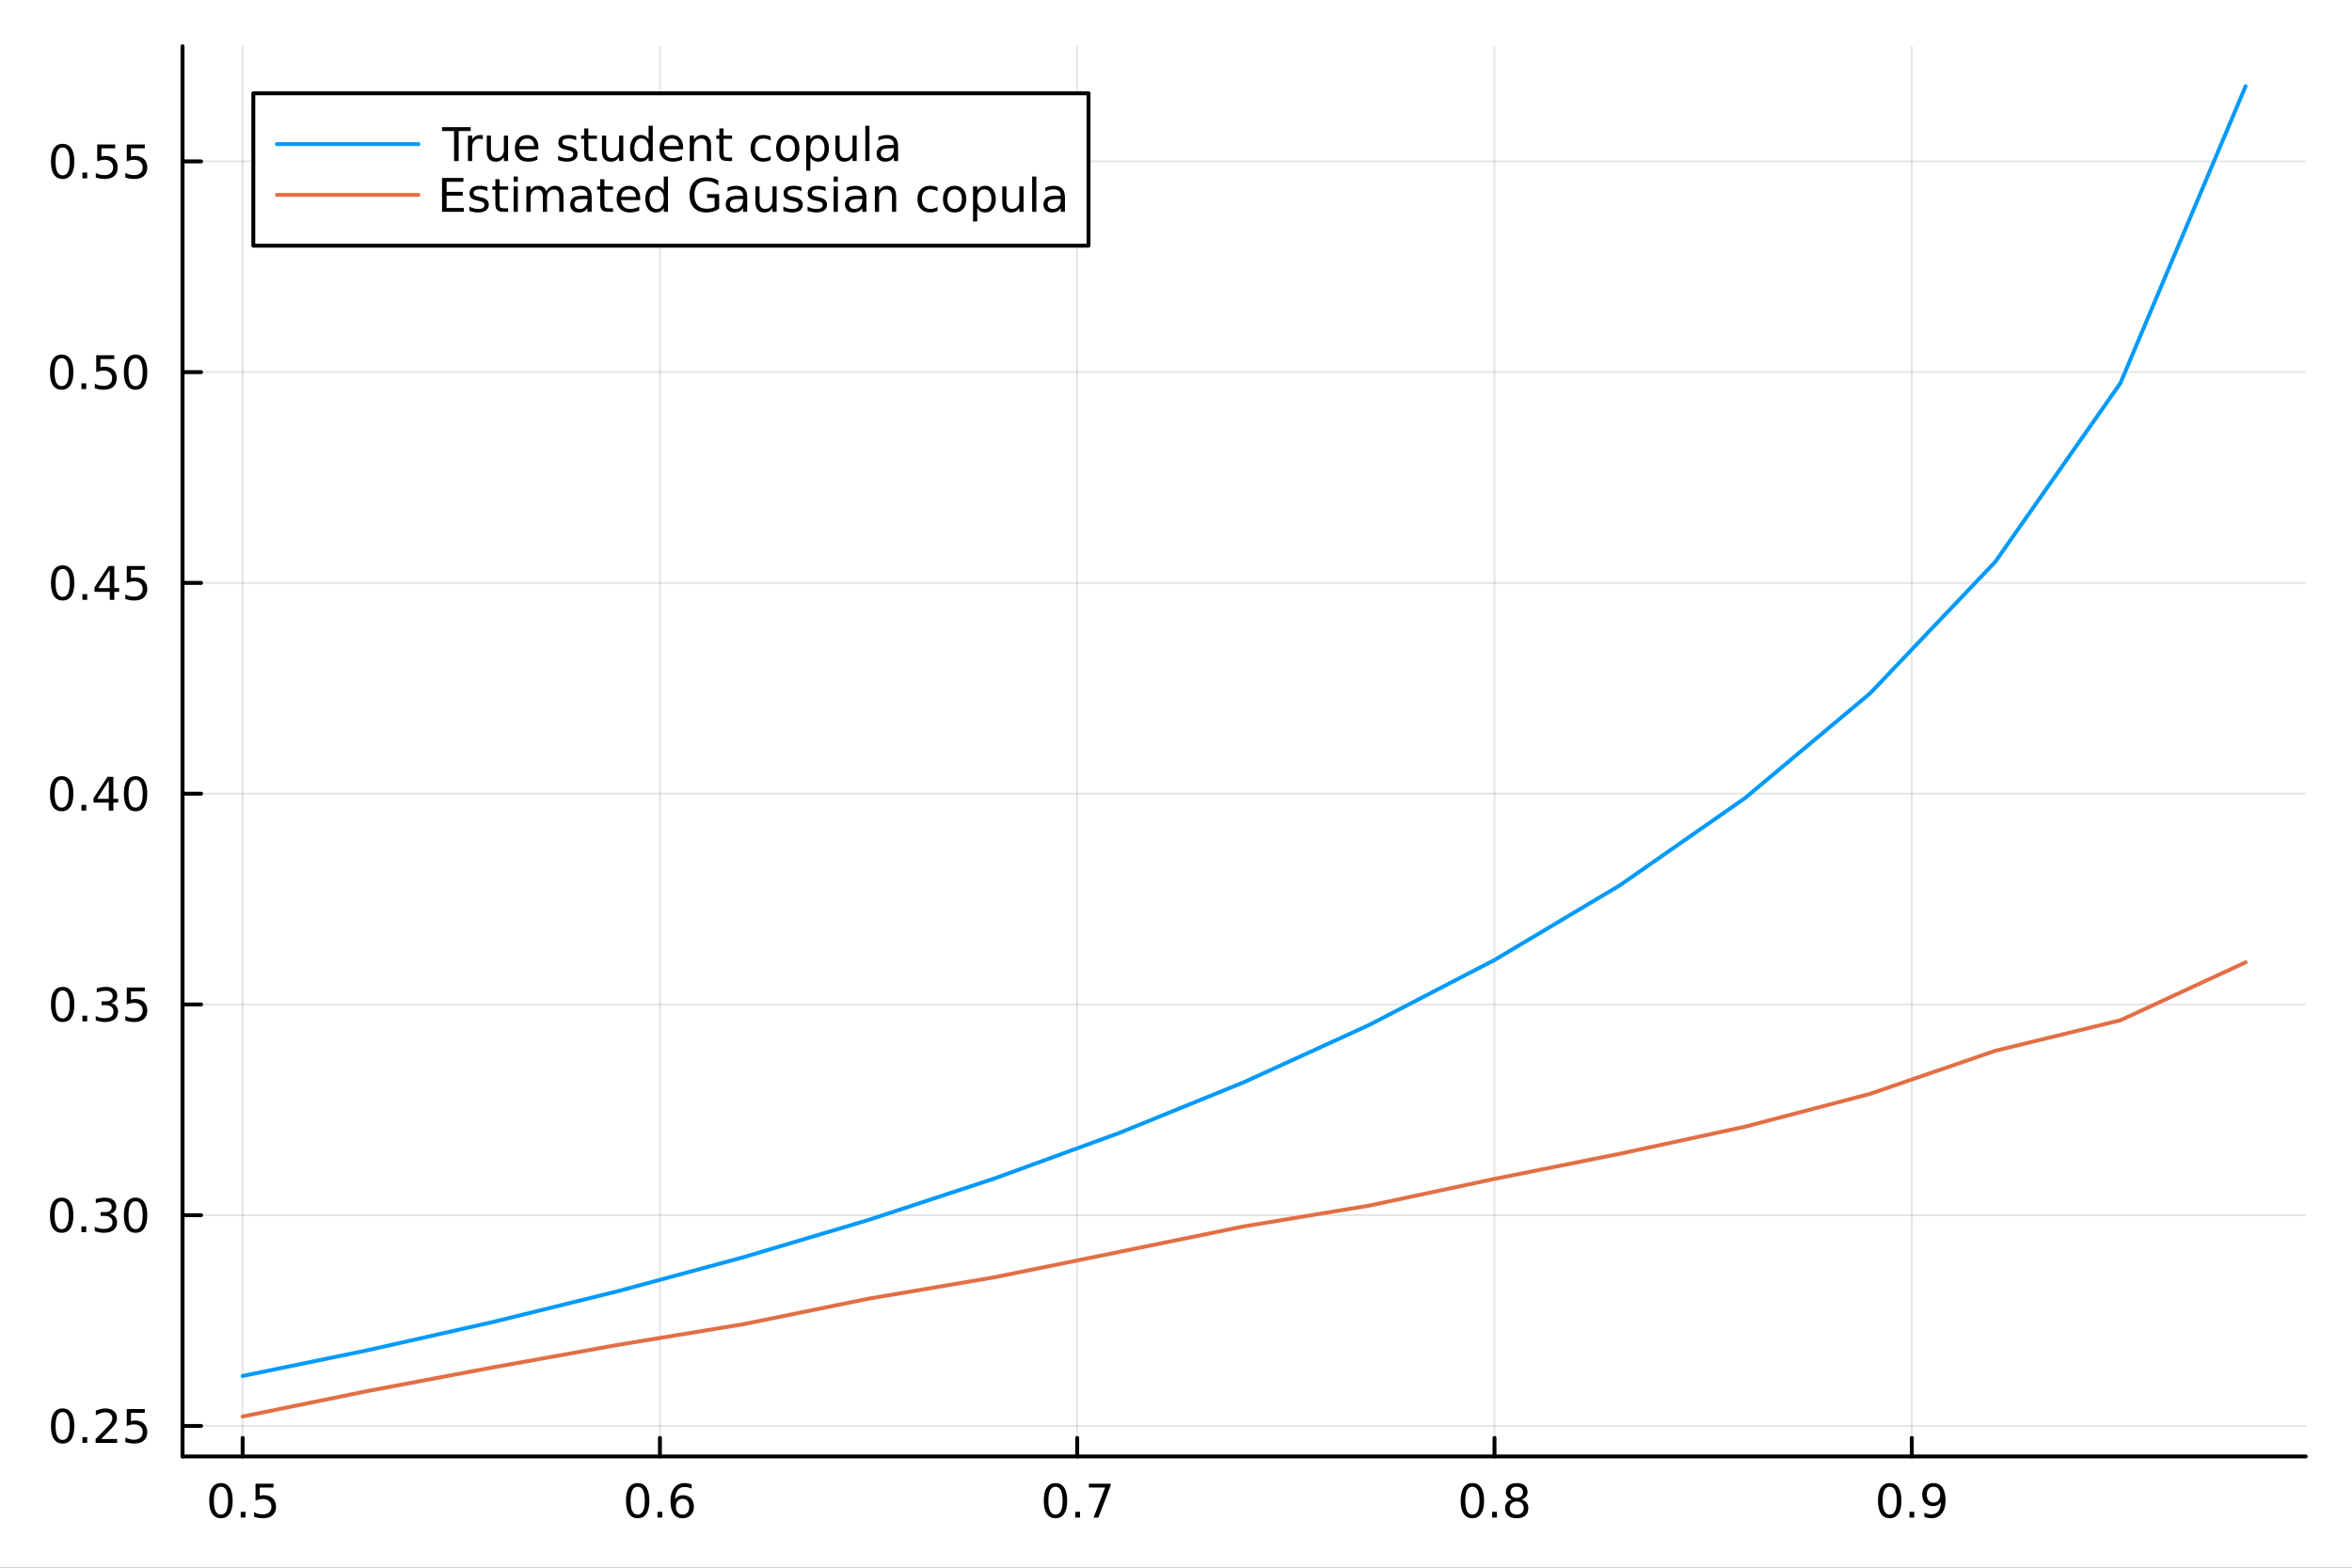<?xml version="1.0" encoding="utf-8"?>
<svg xmlns="http://www.w3.org/2000/svg" xmlns:xlink="http://www.w3.org/1999/xlink" width="600" height="400" viewBox="0 0 2400 1600">
<rect x="0" y="0" width="2400" height="1600" fill="#333333" stroke="none"/>
<defs>
  <clipPath id="clip670">
    <rect x="0" y="0" width="2400" height="1600"/>
  </clipPath>
</defs>
<path clip-path="url(#clip670)" d="M0 1600 L2400 1600 L2400 0 L0 0  Z" fill="#ffffff" fill-rule="evenodd" fill-opacity="1"/>
<defs>
  <clipPath id="clip671">
    <rect x="480" y="0" width="1681" height="1600"/>
  </clipPath>
</defs>
<path clip-path="url(#clip670)" d="M186.274 1486.45 L2352.76 1486.45 L2352.76 47.244 L186.274 47.244  Z" fill="#ffffff" fill-rule="evenodd" fill-opacity="1"/>
<defs>
  <clipPath id="clip672">
    <rect x="186" y="47" width="2167" height="1440"/>
  </clipPath>
</defs>
<polyline clip-path="url(#clip672)" style="stroke:#000000; stroke-linecap:round; stroke-linejoin:round; stroke-width:2; stroke-opacity:0.1; fill:none" points="247.59,1486.45 247.59,47.244 "/>
<polyline clip-path="url(#clip672)" style="stroke:#000000; stroke-linecap:round; stroke-linejoin:round; stroke-width:2; stroke-opacity:0.1; fill:none" points="673.392,1486.45 673.392,47.244 "/>
<polyline clip-path="url(#clip672)" style="stroke:#000000; stroke-linecap:round; stroke-linejoin:round; stroke-width:2; stroke-opacity:0.1; fill:none" points="1099.19,1486.45 1099.19,47.244 "/>
<polyline clip-path="url(#clip672)" style="stroke:#000000; stroke-linecap:round; stroke-linejoin:round; stroke-width:2; stroke-opacity:0.1; fill:none" points="1525,1486.45 1525,47.244 "/>
<polyline clip-path="url(#clip672)" style="stroke:#000000; stroke-linecap:round; stroke-linejoin:round; stroke-width:2; stroke-opacity:0.1; fill:none" points="1950.8,1486.45 1950.8,47.244 "/>
<polyline clip-path="url(#clip670)" style="stroke:#000000; stroke-linecap:round; stroke-linejoin:round; stroke-width:4; stroke-opacity:1; fill:none" points="186.274,1486.45 2352.76,1486.45 "/>
<polyline clip-path="url(#clip670)" style="stroke:#000000; stroke-linecap:round; stroke-linejoin:round; stroke-width:4; stroke-opacity:1; fill:none" points="247.59,1486.45 247.59,1467.55 "/>
<polyline clip-path="url(#clip670)" style="stroke:#000000; stroke-linecap:round; stroke-linejoin:round; stroke-width:4; stroke-opacity:1; fill:none" points="673.392,1486.45 673.392,1467.55 "/>
<polyline clip-path="url(#clip670)" style="stroke:#000000; stroke-linecap:round; stroke-linejoin:round; stroke-width:4; stroke-opacity:1; fill:none" points="1099.19,1486.45 1099.19,1467.55 "/>
<polyline clip-path="url(#clip670)" style="stroke:#000000; stroke-linecap:round; stroke-linejoin:round; stroke-width:4; stroke-opacity:1; fill:none" points="1525,1486.45 1525,1467.55 "/>
<polyline clip-path="url(#clip670)" style="stroke:#000000; stroke-linecap:round; stroke-linejoin:round; stroke-width:4; stroke-opacity:1; fill:none" points="1950.8,1486.45 1950.8,1467.55 "/>
<path clip-path="url(#clip670)" d="M225.472 1517.37 Q221.86 1517.37 220.032 1520.93 Q218.226 1524.47 218.226 1531.6 Q218.226 1538.71 220.032 1542.27 Q221.86 1545.82 225.472 1545.82 Q229.106 1545.82 230.911 1542.27 Q232.74 1538.71 232.74 1531.6 Q232.74 1524.47 230.911 1520.93 Q229.106 1517.37 225.472 1517.37 M225.472 1513.66 Q231.282 1513.66 234.337 1518.27 Q237.416 1522.85 237.416 1531.6 Q237.416 1540.33 234.337 1544.94 Q231.282 1549.52 225.472 1549.52 Q219.661 1549.52 216.583 1544.94 Q213.527 1540.33 213.527 1531.6 Q213.527 1522.85 216.583 1518.27 Q219.661 1513.66 225.472 1513.66 Z" fill="#000000" fill-rule="nonzero" fill-opacity="1" /><path clip-path="url(#clip670)" d="M245.634 1542.97 L250.518 1542.97 L250.518 1548.85 L245.634 1548.85 L245.634 1542.97 Z" fill="#000000" fill-rule="nonzero" fill-opacity="1" /><path clip-path="url(#clip670)" d="M260.749 1514.29 L279.106 1514.29 L279.106 1518.22 L265.032 1518.22 L265.032 1526.7 Q266.05 1526.35 267.069 1526.19 Q268.087 1526 269.106 1526 Q274.893 1526 278.272 1529.17 Q281.652 1532.34 281.652 1537.76 Q281.652 1543.34 278.18 1546.44 Q274.707 1549.52 268.388 1549.52 Q266.212 1549.52 263.944 1549.15 Q261.698 1548.78 259.291 1548.04 L259.291 1543.34 Q261.374 1544.47 263.596 1545.03 Q265.819 1545.58 268.295 1545.58 Q272.3 1545.58 274.638 1543.48 Q276.976 1541.37 276.976 1537.76 Q276.976 1534.15 274.638 1532.04 Q272.3 1529.94 268.295 1529.94 Q266.42 1529.94 264.545 1530.35 Q262.694 1530.77 260.749 1531.65 L260.749 1514.29 Z" fill="#000000" fill-rule="nonzero" fill-opacity="1" /><path clip-path="url(#clip670)" d="M650.695 1517.37 Q647.084 1517.37 645.255 1520.93 Q643.45 1524.47 643.45 1531.6 Q643.45 1538.71 645.255 1542.27 Q647.084 1545.82 650.695 1545.82 Q654.329 1545.82 656.135 1542.27 Q657.964 1538.71 657.964 1531.6 Q657.964 1524.47 656.135 1520.93 Q654.329 1517.37 650.695 1517.37 M650.695 1513.66 Q656.505 1513.66 659.561 1518.27 Q662.64 1522.85 662.64 1531.6 Q662.64 1540.33 659.561 1544.94 Q656.505 1549.52 650.695 1549.52 Q644.885 1549.52 641.806 1544.94 Q638.751 1540.33 638.751 1531.6 Q638.751 1522.85 641.806 1518.27 Q644.885 1513.66 650.695 1513.66 Z" fill="#000000" fill-rule="nonzero" fill-opacity="1" /><path clip-path="url(#clip670)" d="M670.857 1542.97 L675.741 1542.97 L675.741 1548.85 L670.857 1548.85 L670.857 1542.97 Z" fill="#000000" fill-rule="nonzero" fill-opacity="1" /><path clip-path="url(#clip670)" d="M696.505 1529.7 Q693.357 1529.7 691.505 1531.86 Q689.676 1534.01 689.676 1537.76 Q689.676 1541.49 691.505 1543.66 Q693.357 1545.82 696.505 1545.82 Q699.653 1545.82 701.482 1543.66 Q703.334 1541.49 703.334 1537.76 Q703.334 1534.01 701.482 1531.86 Q699.653 1529.7 696.505 1529.7 M705.787 1515.05 L705.787 1519.31 Q704.028 1518.48 702.223 1518.04 Q700.44 1517.6 698.681 1517.6 Q694.051 1517.6 691.598 1520.72 Q689.167 1523.85 688.82 1530.17 Q690.186 1528.15 692.246 1527.09 Q694.306 1526 696.783 1526 Q701.991 1526 705 1529.17 Q708.033 1532.32 708.033 1537.76 Q708.033 1543.08 704.885 1546.3 Q701.737 1549.52 696.505 1549.52 Q690.51 1549.52 687.338 1544.94 Q684.167 1540.33 684.167 1531.6 Q684.167 1523.41 688.056 1518.55 Q691.945 1513.66 698.496 1513.66 Q700.255 1513.66 702.037 1514.01 Q703.843 1514.36 705.787 1515.05 Z" fill="#000000" fill-rule="nonzero" fill-opacity="1" /><path clip-path="url(#clip670)" d="M1077.03 1517.37 Q1073.42 1517.37 1071.59 1520.93 Q1069.78 1524.47 1069.78 1531.6 Q1069.78 1538.71 1071.59 1542.27 Q1073.42 1545.82 1077.03 1545.82 Q1080.66 1545.82 1082.47 1542.27 Q1084.3 1538.71 1084.3 1531.6 Q1084.3 1524.47 1082.47 1520.93 Q1080.66 1517.37 1077.03 1517.37 M1077.03 1513.66 Q1082.84 1513.66 1085.9 1518.27 Q1088.97 1522.85 1088.97 1531.6 Q1088.97 1540.33 1085.9 1544.94 Q1082.84 1549.52 1077.03 1549.52 Q1071.22 1549.52 1068.14 1544.94 Q1065.09 1540.33 1065.09 1531.6 Q1065.09 1522.85 1068.14 1518.27 Q1071.22 1513.66 1077.03 1513.66 Z" fill="#000000" fill-rule="nonzero" fill-opacity="1" /><path clip-path="url(#clip670)" d="M1097.19 1542.97 L1102.08 1542.97 L1102.08 1548.85 L1097.19 1548.85 L1097.19 1542.97 Z" fill="#000000" fill-rule="nonzero" fill-opacity="1" /><path clip-path="url(#clip670)" d="M1111.08 1514.29 L1133.3 1514.29 L1133.3 1516.28 L1120.76 1548.85 L1115.87 1548.85 L1127.68 1518.22 L1111.08 1518.22 L1111.08 1514.29 Z" fill="#000000" fill-rule="nonzero" fill-opacity="1" /><path clip-path="url(#clip670)" d="M1502.43 1517.37 Q1498.82 1517.37 1496.99 1520.93 Q1495.18 1524.47 1495.18 1531.6 Q1495.18 1538.71 1496.99 1542.27 Q1498.82 1545.82 1502.43 1545.82 Q1506.06 1545.82 1507.87 1542.27 Q1509.7 1538.71 1509.7 1531.6 Q1509.7 1524.47 1507.87 1520.93 Q1506.06 1517.37 1502.43 1517.37 M1502.43 1513.66 Q1508.24 1513.66 1511.29 1518.27 Q1514.37 1522.85 1514.37 1531.6 Q1514.37 1540.33 1511.29 1544.94 Q1508.24 1549.52 1502.43 1549.52 Q1496.62 1549.52 1493.54 1544.94 Q1490.48 1540.33 1490.48 1531.6 Q1490.48 1522.85 1493.54 1518.27 Q1496.62 1513.66 1502.43 1513.66 Z" fill="#000000" fill-rule="nonzero" fill-opacity="1" /><path clip-path="url(#clip670)" d="M1522.59 1542.97 L1527.47 1542.97 L1527.47 1548.85 L1522.59 1548.85 L1522.59 1542.97 Z" fill="#000000" fill-rule="nonzero" fill-opacity="1" /><path clip-path="url(#clip670)" d="M1547.66 1532.44 Q1544.32 1532.44 1542.4 1534.22 Q1540.51 1536 1540.51 1539.13 Q1540.51 1542.25 1542.4 1544.03 Q1544.32 1545.82 1547.66 1545.82 Q1550.99 1545.82 1552.91 1544.03 Q1554.83 1542.23 1554.83 1539.13 Q1554.83 1536 1552.91 1534.22 Q1551.01 1532.44 1547.66 1532.44 M1542.98 1530.45 Q1539.97 1529.7 1538.28 1527.64 Q1536.62 1525.58 1536.62 1522.62 Q1536.62 1518.48 1539.56 1516.07 Q1542.52 1513.66 1547.66 1513.66 Q1552.82 1513.66 1555.76 1516.07 Q1558.7 1518.48 1558.7 1522.62 Q1558.7 1525.58 1557.01 1527.64 Q1555.34 1529.7 1552.36 1530.45 Q1555.74 1531.23 1557.61 1533.52 Q1559.51 1535.82 1559.51 1539.13 Q1559.51 1544.15 1556.43 1546.83 Q1553.38 1549.52 1547.66 1549.52 Q1541.94 1549.52 1538.86 1546.83 Q1535.81 1544.15 1535.81 1539.13 Q1535.81 1535.82 1537.7 1533.52 Q1539.6 1531.23 1542.98 1530.45 M1541.27 1523.06 Q1541.27 1525.75 1542.94 1527.25 Q1544.63 1528.76 1547.66 1528.76 Q1550.67 1528.76 1552.36 1527.25 Q1554.07 1525.75 1554.07 1523.06 Q1554.07 1520.38 1552.36 1518.87 Q1550.67 1517.37 1547.66 1517.37 Q1544.63 1517.37 1542.94 1518.87 Q1541.27 1520.38 1541.27 1523.06 Z" fill="#000000" fill-rule="nonzero" fill-opacity="1" /><path clip-path="url(#clip670)" d="M1928.28 1517.37 Q1924.66 1517.37 1922.84 1520.93 Q1921.03 1524.47 1921.03 1531.6 Q1921.03 1538.71 1922.84 1542.27 Q1924.66 1545.82 1928.28 1545.82 Q1931.91 1545.82 1933.72 1542.27 Q1935.54 1538.71 1935.54 1531.6 Q1935.54 1524.47 1933.72 1520.93 Q1931.91 1517.37 1928.28 1517.37 M1928.28 1513.66 Q1934.09 1513.66 1937.14 1518.27 Q1940.22 1522.85 1940.22 1531.6 Q1940.22 1540.33 1937.14 1544.94 Q1934.09 1549.52 1928.28 1549.52 Q1922.47 1549.52 1919.39 1544.94 Q1916.33 1540.33 1916.33 1531.6 Q1916.33 1522.85 1919.39 1518.27 Q1922.47 1513.66 1928.28 1513.66 Z" fill="#000000" fill-rule="nonzero" fill-opacity="1" /><path clip-path="url(#clip670)" d="M1948.44 1542.97 L1953.32 1542.97 L1953.32 1548.85 L1948.44 1548.85 L1948.44 1542.97 Z" fill="#000000" fill-rule="nonzero" fill-opacity="1" /><path clip-path="url(#clip670)" d="M1963.65 1548.13 L1963.65 1543.87 Q1965.4 1544.7 1967.21 1545.14 Q1969.02 1545.58 1970.75 1545.58 Q1975.38 1545.58 1977.81 1542.48 Q1980.27 1539.36 1980.61 1533.01 Q1979.27 1535.01 1977.21 1536.07 Q1975.15 1537.13 1972.65 1537.13 Q1967.47 1537.13 1964.43 1534.01 Q1961.42 1530.86 1961.42 1525.42 Q1961.42 1520.1 1964.57 1516.88 Q1967.72 1513.66 1972.95 1513.66 Q1978.95 1513.66 1982.09 1518.27 Q1985.27 1522.85 1985.27 1531.6 Q1985.27 1539.77 1981.38 1544.66 Q1977.51 1549.52 1970.96 1549.52 Q1969.2 1549.52 1967.4 1549.17 Q1965.59 1548.82 1963.65 1548.13 M1972.95 1533.48 Q1976.1 1533.48 1977.93 1531.32 Q1979.78 1529.17 1979.78 1525.42 Q1979.78 1521.7 1977.93 1519.54 Q1976.1 1517.37 1972.95 1517.37 Q1969.8 1517.37 1967.95 1519.54 Q1966.12 1521.7 1966.12 1525.42 Q1966.12 1529.17 1967.95 1531.32 Q1969.8 1533.48 1972.95 1533.48 Z" fill="#000000" fill-rule="nonzero" fill-opacity="1" /><polyline clip-path="url(#clip672)" style="stroke:#000000; stroke-linecap:round; stroke-linejoin:round; stroke-width:2; stroke-opacity:0.1; fill:none" points="186.274,1455.35 2352.76,1455.35 "/>
<polyline clip-path="url(#clip672)" style="stroke:#000000; stroke-linecap:round; stroke-linejoin:round; stroke-width:2; stroke-opacity:0.1; fill:none" points="186.274,1240.25 2352.76,1240.25 "/>
<polyline clip-path="url(#clip672)" style="stroke:#000000; stroke-linecap:round; stroke-linejoin:round; stroke-width:2; stroke-opacity:0.1; fill:none" points="186.274,1025.14 2352.76,1025.14 "/>
<polyline clip-path="url(#clip672)" style="stroke:#000000; stroke-linecap:round; stroke-linejoin:round; stroke-width:2; stroke-opacity:0.1; fill:none" points="186.274,810.033 2352.76,810.033 "/>
<polyline clip-path="url(#clip672)" style="stroke:#000000; stroke-linecap:round; stroke-linejoin:round; stroke-width:2; stroke-opacity:0.1; fill:none" points="186.274,594.926 2352.76,594.926 "/>
<polyline clip-path="url(#clip672)" style="stroke:#000000; stroke-linecap:round; stroke-linejoin:round; stroke-width:2; stroke-opacity:0.1; fill:none" points="186.274,379.819 2352.76,379.819 "/>
<polyline clip-path="url(#clip672)" style="stroke:#000000; stroke-linecap:round; stroke-linejoin:round; stroke-width:2; stroke-opacity:0.1; fill:none" points="186.274,164.712 2352.76,164.712 "/>
<polyline clip-path="url(#clip670)" style="stroke:#000000; stroke-linecap:round; stroke-linejoin:round; stroke-width:4; stroke-opacity:1; fill:none" points="186.274,1486.45 186.274,47.244 "/>
<polyline clip-path="url(#clip670)" style="stroke:#000000; stroke-linecap:round; stroke-linejoin:round; stroke-width:4; stroke-opacity:1; fill:none" points="186.274,1455.35 205.172,1455.35 "/>
<polyline clip-path="url(#clip670)" style="stroke:#000000; stroke-linecap:round; stroke-linejoin:round; stroke-width:4; stroke-opacity:1; fill:none" points="186.274,1240.25 205.172,1240.25 "/>
<polyline clip-path="url(#clip670)" style="stroke:#000000; stroke-linecap:round; stroke-linejoin:round; stroke-width:4; stroke-opacity:1; fill:none" points="186.274,1025.14 205.172,1025.14 "/>
<polyline clip-path="url(#clip670)" style="stroke:#000000; stroke-linecap:round; stroke-linejoin:round; stroke-width:4; stroke-opacity:1; fill:none" points="186.274,810.033 205.172,810.033 "/>
<polyline clip-path="url(#clip670)" style="stroke:#000000; stroke-linecap:round; stroke-linejoin:round; stroke-width:4; stroke-opacity:1; fill:none" points="186.274,594.926 205.172,594.926 "/>
<polyline clip-path="url(#clip670)" style="stroke:#000000; stroke-linecap:round; stroke-linejoin:round; stroke-width:4; stroke-opacity:1; fill:none" points="186.274,379.819 205.172,379.819 "/>
<polyline clip-path="url(#clip670)" style="stroke:#000000; stroke-linecap:round; stroke-linejoin:round; stroke-width:4; stroke-opacity:1; fill:none" points="186.274,164.712 205.172,164.712 "/>
<path clip-path="url(#clip670)" d="M63.932 1441.15 Q60.321 1441.15 58.492 1444.72 Q56.687 1448.26 56.687 1455.39 Q56.687 1462.49 58.492 1466.06 Q60.321 1469.6 63.932 1469.6 Q67.566 1469.6 69.372 1466.06 Q71.2 1462.49 71.2 1455.39 Q71.2 1448.26 69.372 1444.72 Q67.566 1441.15 63.932 1441.15 M63.932 1437.45 Q69.742 1437.45 72.798 1442.05 Q75.876 1446.64 75.876 1455.39 Q75.876 1464.11 72.798 1468.72 Q69.742 1473.3 63.932 1473.3 Q58.122 1473.3 55.043 1468.72 Q51.987 1464.11 51.987 1455.39 Q51.987 1446.64 55.043 1442.05 Q58.122 1437.45 63.932 1437.45 Z" fill="#000000" fill-rule="nonzero" fill-opacity="1" /><path clip-path="url(#clip670)" d="M84.094 1466.75 L88.978 1466.75 L88.978 1472.63 L84.094 1472.63 L84.094 1466.75 Z" fill="#000000" fill-rule="nonzero" fill-opacity="1" /><path clip-path="url(#clip670)" d="M103.191 1468.7 L119.51 1468.7 L119.51 1472.63 L97.566 1472.63 L97.566 1468.7 Q100.228 1465.94 104.811 1461.31 Q109.418 1456.66 110.598 1455.32 Q112.844 1452.8 113.723 1451.06 Q114.626 1449.3 114.626 1447.61 Q114.626 1444.86 112.682 1443.12 Q110.76 1441.38 107.658 1441.38 Q105.459 1441.38 103.006 1442.15 Q100.575 1442.91 97.797 1444.46 L97.797 1439.74 Q100.621 1438.61 103.075 1438.03 Q105.529 1437.45 107.566 1437.45 Q112.936 1437.45 116.131 1440.13 Q119.325 1442.82 119.325 1447.31 Q119.325 1449.44 118.515 1451.36 Q117.728 1453.26 115.621 1455.85 Q115.043 1456.52 111.941 1459.74 Q108.839 1462.93 103.191 1468.7 Z" fill="#000000" fill-rule="nonzero" fill-opacity="1" /><path clip-path="url(#clip670)" d="M129.371 1438.07 L147.728 1438.07 L147.728 1442.01 L133.654 1442.01 L133.654 1450.48 Q134.672 1450.13 135.691 1449.97 Q136.709 1449.79 137.728 1449.79 Q143.515 1449.79 146.894 1452.96 Q150.274 1456.13 150.274 1461.55 Q150.274 1467.12 146.802 1470.23 Q143.33 1473.3 137.01 1473.3 Q134.834 1473.3 132.566 1472.93 Q130.32 1472.56 127.913 1471.82 L127.913 1467.12 Q129.996 1468.26 132.219 1468.81 Q134.441 1469.37 136.918 1469.37 Q140.922 1469.37 143.26 1467.26 Q145.598 1465.16 145.598 1461.55 Q145.598 1457.93 143.26 1455.83 Q140.922 1453.72 136.918 1453.72 Q135.043 1453.72 133.168 1454.14 Q131.316 1454.55 129.371 1455.43 L129.371 1438.07 Z" fill="#000000" fill-rule="nonzero" fill-opacity="1" /><path clip-path="url(#clip670)" d="M62.937 1226.05 Q59.325 1226.05 57.497 1229.61 Q55.691 1233.15 55.691 1240.28 Q55.691 1247.39 57.497 1250.95 Q59.325 1254.49 62.937 1254.49 Q66.571 1254.49 68.376 1250.95 Q70.205 1247.39 70.205 1240.28 Q70.205 1233.15 68.376 1229.61 Q66.571 1226.05 62.937 1226.05 M62.937 1222.34 Q68.747 1222.34 71.802 1226.95 Q74.881 1231.53 74.881 1240.28 Q74.881 1249.01 71.802 1253.61 Q68.747 1258.2 62.937 1258.2 Q57.126 1258.2 54.048 1253.61 Q50.992 1249.01 50.992 1240.28 Q50.992 1231.53 54.048 1226.95 Q57.126 1222.34 62.937 1222.34 Z" fill="#000000" fill-rule="nonzero" fill-opacity="1" /><path clip-path="url(#clip670)" d="M83.098 1251.65 L87.983 1251.65 L87.983 1257.53 L83.098 1257.53 L83.098 1251.65 Z" fill="#000000" fill-rule="nonzero" fill-opacity="1" /><path clip-path="url(#clip670)" d="M112.334 1238.89 Q115.691 1239.61 117.566 1241.88 Q119.464 1244.15 119.464 1247.48 Q119.464 1252.6 115.945 1255.4 Q112.427 1258.2 105.946 1258.2 Q103.77 1258.2 101.455 1257.76 Q99.163 1257.34 96.71 1256.48 L96.71 1251.97 Q98.654 1253.11 100.969 1253.68 Q103.284 1254.26 105.807 1254.26 Q110.205 1254.26 112.496 1252.53 Q114.811 1250.79 114.811 1247.48 Q114.811 1244.42 112.658 1242.71 Q110.529 1240.98 106.709 1240.98 L102.682 1240.98 L102.682 1237.13 L106.895 1237.13 Q110.344 1237.13 112.172 1235.77 Q114.001 1234.38 114.001 1231.79 Q114.001 1229.12 112.103 1227.71 Q110.228 1226.28 106.709 1226.28 Q104.788 1226.28 102.589 1226.69 Q100.39 1227.11 97.751 1227.99 L97.751 1223.82 Q100.413 1223.08 102.728 1222.71 Q105.066 1222.34 107.126 1222.34 Q112.45 1222.34 115.552 1224.77 Q118.654 1227.18 118.654 1231.3 Q118.654 1234.17 117.01 1236.16 Q115.367 1238.13 112.334 1238.89 Z" fill="#000000" fill-rule="nonzero" fill-opacity="1" /><path clip-path="url(#clip670)" d="M138.33 1226.05 Q134.719 1226.05 132.89 1229.61 Q131.084 1233.15 131.084 1240.28 Q131.084 1247.39 132.89 1250.95 Q134.719 1254.49 138.33 1254.49 Q141.964 1254.49 143.769 1250.95 Q145.598 1247.39 145.598 1240.28 Q145.598 1233.15 143.769 1229.61 Q141.964 1226.05 138.33 1226.05 M138.33 1222.34 Q144.14 1222.34 147.195 1226.95 Q150.274 1231.53 150.274 1240.28 Q150.274 1249.01 147.195 1253.61 Q144.14 1258.2 138.33 1258.2 Q132.519 1258.2 129.441 1253.61 Q126.385 1249.01 126.385 1240.28 Q126.385 1231.53 129.441 1226.95 Q132.519 1222.34 138.33 1222.34 Z" fill="#000000" fill-rule="nonzero" fill-opacity="1" /><path clip-path="url(#clip670)" d="M63.932 1010.94 Q60.321 1010.94 58.492 1014.5 Q56.687 1018.04 56.687 1025.17 Q56.687 1032.28 58.492 1035.85 Q60.321 1039.39 63.932 1039.39 Q67.566 1039.39 69.372 1035.85 Q71.2 1032.28 71.2 1025.17 Q71.2 1018.04 69.372 1014.5 Q67.566 1010.94 63.932 1010.94 M63.932 1007.23 Q69.742 1007.23 72.798 1011.84 Q75.876 1016.42 75.876 1025.17 Q75.876 1033.9 72.798 1038.51 Q69.742 1043.09 63.932 1043.09 Q58.122 1043.09 55.043 1038.51 Q51.987 1033.9 51.987 1025.17 Q51.987 1016.42 55.043 1011.84 Q58.122 1007.23 63.932 1007.23 Z" fill="#000000" fill-rule="nonzero" fill-opacity="1" /><path clip-path="url(#clip670)" d="M84.094 1036.54 L88.978 1036.54 L88.978 1042.42 L84.094 1042.42 L84.094 1036.54 Z" fill="#000000" fill-rule="nonzero" fill-opacity="1" /><path clip-path="url(#clip670)" d="M113.33 1023.79 Q116.686 1024.5 118.561 1026.77 Q120.459 1029.04 120.459 1032.37 Q120.459 1037.49 116.941 1040.29 Q113.422 1043.09 106.941 1043.09 Q104.765 1043.09 102.45 1042.65 Q100.159 1042.23 97.705 1041.38 L97.705 1036.86 Q99.649 1038 101.964 1038.58 Q104.279 1039.16 106.802 1039.16 Q111.2 1039.16 113.492 1037.42 Q115.807 1035.68 115.807 1032.37 Q115.807 1029.32 113.654 1027.6 Q111.524 1025.87 107.705 1025.87 L103.677 1025.87 L103.677 1022.03 L107.89 1022.03 Q111.339 1022.03 113.168 1020.66 Q114.996 1019.27 114.996 1016.68 Q114.996 1014.02 113.098 1012.6 Q111.223 1011.17 107.705 1011.17 Q105.783 1011.17 103.584 1011.59 Q101.385 1012 98.746 1012.88 L98.746 1008.72 Q101.409 1007.98 103.723 1007.6 Q106.061 1007.23 108.121 1007.23 Q113.445 1007.23 116.547 1009.67 Q119.649 1012.07 119.649 1016.19 Q119.649 1019.06 118.006 1021.05 Q116.362 1023.02 113.33 1023.79 Z" fill="#000000" fill-rule="nonzero" fill-opacity="1" /><path clip-path="url(#clip670)" d="M129.371 1007.86 L147.728 1007.86 L147.728 1011.79 L133.654 1011.79 L133.654 1020.27 Q134.672 1019.92 135.691 1019.76 Q136.709 1019.57 137.728 1019.57 Q143.515 1019.57 146.894 1022.74 Q150.274 1025.92 150.274 1031.33 Q150.274 1036.91 146.802 1040.01 Q143.33 1043.09 137.01 1043.09 Q134.834 1043.09 132.566 1042.72 Q130.32 1042.35 127.913 1041.61 L127.913 1036.91 Q129.996 1038.04 132.219 1038.6 Q134.441 1039.16 136.918 1039.16 Q140.922 1039.16 143.26 1037.05 Q145.598 1034.94 145.598 1031.33 Q145.598 1027.72 143.26 1025.61 Q140.922 1023.51 136.918 1023.51 Q135.043 1023.51 133.168 1023.92 Q131.316 1024.34 129.371 1025.22 L129.371 1007.86 Z" fill="#000000" fill-rule="nonzero" fill-opacity="1" /><path clip-path="url(#clip670)" d="M62.937 795.832 Q59.325 795.832 57.497 799.396 Q55.691 802.938 55.691 810.068 Q55.691 817.174 57.497 820.739 Q59.325 824.28 62.937 824.28 Q66.571 824.28 68.376 820.739 Q70.205 817.174 70.205 810.068 Q70.205 802.938 68.376 799.396 Q66.571 795.832 62.937 795.832 M62.937 792.128 Q68.747 792.128 71.802 796.734 Q74.881 801.318 74.881 810.068 Q74.881 818.794 71.802 823.401 Q68.747 827.984 62.937 827.984 Q57.126 827.984 54.048 823.401 Q50.992 818.794 50.992 810.068 Q50.992 801.318 54.048 796.734 Q57.126 792.128 62.937 792.128 Z" fill="#000000" fill-rule="nonzero" fill-opacity="1" /><path clip-path="url(#clip670)" d="M83.098 821.433 L87.983 821.433 L87.983 827.313 L83.098 827.313 L83.098 821.433 Z" fill="#000000" fill-rule="nonzero" fill-opacity="1" /><path clip-path="url(#clip670)" d="M111.015 796.827 L99.21 815.276 L111.015 815.276 L111.015 796.827 M109.788 792.753 L115.668 792.753 L115.668 815.276 L120.598 815.276 L120.598 819.165 L115.668 819.165 L115.668 827.313 L111.015 827.313 L111.015 819.165 L95.413 819.165 L95.413 814.651 L109.788 792.753 Z" fill="#000000" fill-rule="nonzero" fill-opacity="1" /><path clip-path="url(#clip670)" d="M138.33 795.832 Q134.719 795.832 132.89 799.396 Q131.084 802.938 131.084 810.068 Q131.084 817.174 132.89 820.739 Q134.719 824.28 138.33 824.28 Q141.964 824.28 143.769 820.739 Q145.598 817.174 145.598 810.068 Q145.598 802.938 143.769 799.396 Q141.964 795.832 138.33 795.832 M138.33 792.128 Q144.14 792.128 147.195 796.734 Q150.274 801.318 150.274 810.068 Q150.274 818.794 147.195 823.401 Q144.14 827.984 138.33 827.984 Q132.519 827.984 129.441 823.401 Q126.385 818.794 126.385 810.068 Q126.385 801.318 129.441 796.734 Q132.519 792.128 138.33 792.128 Z" fill="#000000" fill-rule="nonzero" fill-opacity="1" /><path clip-path="url(#clip670)" d="M63.932 580.725 Q60.321 580.725 58.492 584.29 Q56.687 587.831 56.687 594.961 Q56.687 602.067 58.492 605.632 Q60.321 609.174 63.932 609.174 Q67.566 609.174 69.372 605.632 Q71.2 602.067 71.2 594.961 Q71.2 587.831 69.372 584.29 Q67.566 580.725 63.932 580.725 M63.932 577.021 Q69.742 577.021 72.798 581.627 Q75.876 586.211 75.876 594.961 Q75.876 603.688 72.798 608.294 Q69.742 612.877 63.932 612.877 Q58.122 612.877 55.043 608.294 Q51.987 603.688 51.987 594.961 Q51.987 586.211 55.043 581.627 Q58.122 577.021 63.932 577.021 Z" fill="#000000" fill-rule="nonzero" fill-opacity="1" /><path clip-path="url(#clip670)" d="M84.094 606.326 L88.978 606.326 L88.978 612.206 L84.094 612.206 L84.094 606.326 Z" fill="#000000" fill-rule="nonzero" fill-opacity="1" /><path clip-path="url(#clip670)" d="M112.01 581.72 L100.205 600.169 L112.01 600.169 L112.01 581.72 M110.783 577.646 L116.663 577.646 L116.663 600.169 L121.594 600.169 L121.594 604.058 L116.663 604.058 L116.663 612.206 L112.01 612.206 L112.01 604.058 L96.409 604.058 L96.409 599.544 L110.783 577.646 Z" fill="#000000" fill-rule="nonzero" fill-opacity="1" /><path clip-path="url(#clip670)" d="M129.371 577.646 L147.728 577.646 L147.728 581.581 L133.654 581.581 L133.654 590.053 Q134.672 589.706 135.691 589.544 Q136.709 589.359 137.728 589.359 Q143.515 589.359 146.894 592.53 Q150.274 595.701 150.274 601.118 Q150.274 606.697 146.802 609.799 Q143.33 612.877 137.01 612.877 Q134.834 612.877 132.566 612.507 Q130.32 612.137 127.913 611.396 L127.913 606.697 Q129.996 607.831 132.219 608.387 Q134.441 608.942 136.918 608.942 Q140.922 608.942 143.26 606.836 Q145.598 604.729 145.598 601.118 Q145.598 597.507 143.26 595.401 Q140.922 593.294 136.918 593.294 Q135.043 593.294 133.168 593.711 Q131.316 594.127 129.371 595.007 L129.371 577.646 Z" fill="#000000" fill-rule="nonzero" fill-opacity="1" /><path clip-path="url(#clip670)" d="M62.937 365.618 Q59.325 365.618 57.497 369.183 Q55.691 372.724 55.691 379.854 Q55.691 386.96 57.497 390.525 Q59.325 394.067 62.937 394.067 Q66.571 394.067 68.376 390.525 Q70.205 386.96 70.205 379.854 Q70.205 372.724 68.376 369.183 Q66.571 365.618 62.937 365.618 M62.937 361.914 Q68.747 361.914 71.802 366.521 Q74.881 371.104 74.881 379.854 Q74.881 388.581 71.802 393.187 Q68.747 397.771 62.937 397.771 Q57.126 397.771 54.048 393.187 Q50.992 388.581 50.992 379.854 Q50.992 371.104 54.048 366.521 Q57.126 361.914 62.937 361.914 Z" fill="#000000" fill-rule="nonzero" fill-opacity="1" /><path clip-path="url(#clip670)" d="M83.098 391.22 L87.983 391.22 L87.983 397.099 L83.098 397.099 L83.098 391.22 Z" fill="#000000" fill-rule="nonzero" fill-opacity="1" /><path clip-path="url(#clip670)" d="M98.214 362.539 L116.57 362.539 L116.57 366.474 L102.496 366.474 L102.496 374.947 Q103.515 374.599 104.534 374.437 Q105.552 374.252 106.571 374.252 Q112.358 374.252 115.737 377.423 Q119.117 380.595 119.117 386.011 Q119.117 391.59 115.645 394.692 Q112.172 397.771 105.853 397.771 Q103.677 397.771 101.409 397.4 Q99.163 397.03 96.756 396.289 L96.756 391.59 Q98.839 392.724 101.061 393.28 Q103.284 393.835 105.76 393.835 Q109.765 393.835 112.103 391.729 Q114.441 389.622 114.441 386.011 Q114.441 382.4 112.103 380.294 Q109.765 378.187 105.76 378.187 Q103.885 378.187 102.01 378.604 Q100.159 379.021 98.214 379.9 L98.214 362.539 Z" fill="#000000" fill-rule="nonzero" fill-opacity="1" /><path clip-path="url(#clip670)" d="M138.33 365.618 Q134.719 365.618 132.89 369.183 Q131.084 372.724 131.084 379.854 Q131.084 386.96 132.89 390.525 Q134.719 394.067 138.33 394.067 Q141.964 394.067 143.769 390.525 Q145.598 386.96 145.598 379.854 Q145.598 372.724 143.769 369.183 Q141.964 365.618 138.33 365.618 M138.33 361.914 Q144.14 361.914 147.195 366.521 Q150.274 371.104 150.274 379.854 Q150.274 388.581 147.195 393.187 Q144.14 397.771 138.33 397.771 Q132.519 397.771 129.441 393.187 Q126.385 388.581 126.385 379.854 Q126.385 371.104 129.441 366.521 Q132.519 361.914 138.33 361.914 Z" fill="#000000" fill-rule="nonzero" fill-opacity="1" /><path clip-path="url(#clip670)" d="M63.932 150.511 Q60.321 150.511 58.492 154.076 Q56.687 157.618 56.687 164.747 Q56.687 171.854 58.492 175.418 Q60.321 178.96 63.932 178.96 Q67.566 178.96 69.372 175.418 Q71.2 171.854 71.2 164.747 Q71.2 157.618 69.372 154.076 Q67.566 150.511 63.932 150.511 M63.932 146.807 Q69.742 146.807 72.798 151.414 Q75.876 155.997 75.876 164.747 Q75.876 173.474 72.798 178.08 Q69.742 182.664 63.932 182.664 Q58.122 182.664 55.043 178.08 Q51.987 173.474 51.987 164.747 Q51.987 155.997 55.043 151.414 Q58.122 146.807 63.932 146.807 Z" fill="#000000" fill-rule="nonzero" fill-opacity="1" /><path clip-path="url(#clip670)" d="M84.094 176.113 L88.978 176.113 L88.978 181.992 L84.094 181.992 L84.094 176.113 Z" fill="#000000" fill-rule="nonzero" fill-opacity="1" /><path clip-path="url(#clip670)" d="M99.21 147.432 L117.566 147.432 L117.566 151.368 L103.492 151.368 L103.492 159.84 Q104.51 159.493 105.529 159.331 Q106.547 159.145 107.566 159.145 Q113.353 159.145 116.733 162.317 Q120.112 165.488 120.112 170.905 Q120.112 176.483 116.64 179.585 Q113.168 182.664 106.848 182.664 Q104.672 182.664 102.404 182.293 Q100.159 181.923 97.751 181.182 L97.751 176.483 Q99.835 177.617 102.057 178.173 Q104.279 178.729 106.756 178.729 Q110.76 178.729 113.098 176.622 Q115.436 174.516 115.436 170.905 Q115.436 167.293 113.098 165.187 Q110.76 163.081 106.756 163.081 Q104.881 163.081 103.006 163.497 Q101.154 163.914 99.21 164.793 L99.21 147.432 Z" fill="#000000" fill-rule="nonzero" fill-opacity="1" /><path clip-path="url(#clip670)" d="M129.371 147.432 L147.728 147.432 L147.728 151.368 L133.654 151.368 L133.654 159.84 Q134.672 159.493 135.691 159.331 Q136.709 159.145 137.728 159.145 Q143.515 159.145 146.894 162.317 Q150.274 165.488 150.274 170.905 Q150.274 176.483 146.802 179.585 Q143.33 182.664 137.01 182.664 Q134.834 182.664 132.566 182.293 Q130.32 181.923 127.913 181.182 L127.913 176.483 Q129.996 177.617 132.219 178.173 Q134.441 178.729 136.918 178.729 Q140.922 178.729 143.26 176.622 Q145.598 174.516 145.598 170.905 Q145.598 167.293 143.26 165.187 Q140.922 163.081 136.918 163.081 Q135.043 163.081 133.168 163.497 Q131.316 163.914 129.371 164.793 L129.371 147.432 Z" fill="#000000" fill-rule="nonzero" fill-opacity="1" /><polyline clip-path="url(#clip672)" style="stroke:#009af9; stroke-linecap:round; stroke-linejoin:round; stroke-width:4; stroke-opacity:1; fill:none" points="247.59,1404.33 375.33,1378.01 503.071,1349.23 630.812,1317.72 758.552,1283.14 886.293,1245.08 1014.03,1203.04 1141.77,1156.42 1269.51,1104.42 1397.26,1046.01 1525,979.766 1652.74,903.668 1780.48,814.646 1908.22,707.663 2035.96,573.423 2163.7,390.994 2291.44,87.976 "/>
<polyline clip-path="url(#clip672)" style="stroke:#e26f46; stroke-linecap:round; stroke-linejoin:round; stroke-width:4; stroke-opacity:1; fill:none" points="247.59,1445.72 375.33,1419.66 503.071,1395.55 630.812,1372.55 758.552,1351.49 886.293,1325.43 1014.03,1303.72 1141.77,1277.76 1269.51,1251.62 1397.26,1230.42 1525,1203.18 1652.74,1177.59 1780.48,1149.94 1908.22,1116.41 2035.96,1072.47 2163.7,1041.28 2291.44,982.17 "/>
<path clip-path="url(#clip670)" d="M258.49 250.738 L1110.74 250.738 L1110.74 95.218 L258.49 95.218  Z" fill="#ffffff" fill-rule="evenodd" fill-opacity="1"/>
<polyline clip-path="url(#clip670)" style="stroke:#000000; stroke-linecap:round; stroke-linejoin:round; stroke-width:4; stroke-opacity:1; fill:none" points="258.49,250.738 1110.74,250.738 1110.74,95.218 258.49,95.218 258.49,250.738 "/>
<polyline clip-path="url(#clip670)" style="stroke:#009af9; stroke-linecap:round; stroke-linejoin:round; stroke-width:4; stroke-opacity:1; fill:none" points="282.562,147.058 426.994,147.058 "/>
<path clip-path="url(#clip670)" d="M451.066 129.778 L480.302 129.778 L480.302 133.713 L468.034 133.713 L468.034 164.338 L463.335 164.338 L463.335 133.713 L451.066 133.713 L451.066 129.778 Z" fill="#000000" fill-rule="nonzero" fill-opacity="1" /><path clip-path="url(#clip670)" d="M492.686 142.393 Q491.969 141.977 491.112 141.791 Q490.279 141.583 489.26 141.583 Q485.649 141.583 483.705 143.944 Q481.784 146.282 481.784 150.68 L481.784 164.338 L477.501 164.338 L477.501 138.412 L481.784 138.412 L481.784 142.44 Q483.126 140.078 485.279 138.944 Q487.432 137.787 490.51 137.787 Q490.95 137.787 491.483 137.856 Q492.015 137.903 492.663 138.018 L492.686 142.393 Z" fill="#000000" fill-rule="nonzero" fill-opacity="1" /><path clip-path="url(#clip670)" d="M496.714 154.106 L496.714 138.412 L500.973 138.412 L500.973 153.944 Q500.973 157.625 502.409 159.476 Q503.844 161.305 506.714 161.305 Q510.163 161.305 512.154 159.106 Q514.168 156.907 514.168 153.111 L514.168 138.412 L518.427 138.412 L518.427 164.338 L514.168 164.338 L514.168 160.356 Q512.617 162.717 510.557 163.875 Q508.52 165.009 505.811 165.009 Q501.344 165.009 499.029 162.231 Q496.714 159.453 496.714 154.106 M507.432 137.787 L507.432 137.787 Z" fill="#000000" fill-rule="nonzero" fill-opacity="1" /><path clip-path="url(#clip670)" d="M549.376 150.31 L549.376 152.393 L529.793 152.393 Q530.07 156.791 532.432 159.106 Q534.816 161.398 539.052 161.398 Q541.506 161.398 543.797 160.796 Q546.112 160.194 548.381 158.99 L548.381 163.018 Q546.089 163.99 543.681 164.5 Q541.274 165.009 538.797 165.009 Q532.594 165.009 528.959 161.398 Q525.348 157.787 525.348 151.629 Q525.348 145.264 528.774 141.537 Q532.223 137.787 538.057 137.787 Q543.288 137.787 546.32 141.166 Q549.376 144.523 549.376 150.31 M545.117 149.06 Q545.07 145.565 543.149 143.481 Q541.251 141.398 538.103 141.398 Q534.538 141.398 532.385 143.412 Q530.256 145.426 529.932 149.083 L545.117 149.06 Z" fill="#000000" fill-rule="nonzero" fill-opacity="1" /><path clip-path="url(#clip670)" d="M587.964 139.176 L587.964 143.203 Q586.158 142.277 584.214 141.815 Q582.269 141.352 580.186 141.352 Q577.015 141.352 575.417 142.324 Q573.843 143.296 573.843 145.24 Q573.843 146.722 574.978 147.578 Q576.112 148.412 579.538 149.176 L580.996 149.5 Q585.533 150.472 587.431 152.254 Q589.353 154.014 589.353 157.185 Q589.353 160.796 586.482 162.902 Q583.635 165.009 578.635 165.009 Q576.552 165.009 574.283 164.592 Q572.038 164.199 569.538 163.388 L569.538 158.99 Q571.899 160.217 574.191 160.842 Q576.482 161.444 578.728 161.444 Q581.737 161.444 583.357 160.426 Q584.978 159.384 584.978 157.509 Q584.978 155.773 583.797 154.847 Q582.64 153.921 578.681 153.064 L577.2 152.717 Q573.242 151.884 571.482 150.171 Q569.723 148.435 569.723 145.426 Q569.723 141.768 572.316 139.778 Q574.908 137.787 579.677 137.787 Q582.038 137.787 584.121 138.134 Q586.204 138.481 587.964 139.176 Z" fill="#000000" fill-rule="nonzero" fill-opacity="1" /><path clip-path="url(#clip670)" d="M600.348 131.051 L600.348 138.412 L609.121 138.412 L609.121 141.722 L600.348 141.722 L600.348 155.796 Q600.348 158.967 601.204 159.87 Q602.084 160.773 604.746 160.773 L609.121 160.773 L609.121 164.338 L604.746 164.338 Q599.815 164.338 597.94 162.509 Q596.065 160.657 596.065 155.796 L596.065 141.722 L592.94 141.722 L592.94 138.412 L596.065 138.412 L596.065 131.051 L600.348 131.051 Z" fill="#000000" fill-rule="nonzero" fill-opacity="1" /><path clip-path="url(#clip670)" d="M614.283 154.106 L614.283 138.412 L618.542 138.412 L618.542 153.944 Q618.542 157.625 619.977 159.476 Q621.413 161.305 624.283 161.305 Q627.732 161.305 629.723 159.106 Q631.737 156.907 631.737 153.111 L631.737 138.412 L635.996 138.412 L635.996 164.338 L631.737 164.338 L631.737 160.356 Q630.186 162.717 628.125 163.875 Q626.088 165.009 623.38 165.009 Q618.913 165.009 616.598 162.231 Q614.283 159.453 614.283 154.106 M625 137.787 L625 137.787 Z" fill="#000000" fill-rule="nonzero" fill-opacity="1" /><path clip-path="url(#clip670)" d="M661.829 142.347 L661.829 128.319 L666.088 128.319 L666.088 164.338 L661.829 164.338 L661.829 160.449 Q660.486 162.763 658.426 163.898 Q656.389 165.009 653.519 165.009 Q648.82 165.009 645.857 161.259 Q642.917 157.509 642.917 151.398 Q642.917 145.287 645.857 141.537 Q648.82 137.787 653.519 137.787 Q656.389 137.787 658.426 138.921 Q660.486 140.032 661.829 142.347 M647.315 151.398 Q647.315 156.097 649.236 158.782 Q651.181 161.444 654.561 161.444 Q657.94 161.444 659.885 158.782 Q661.829 156.097 661.829 151.398 Q661.829 146.699 659.885 144.037 Q657.94 141.352 654.561 141.352 Q651.181 141.352 649.236 144.037 Q647.315 146.699 647.315 151.398 Z" fill="#000000" fill-rule="nonzero" fill-opacity="1" /><path clip-path="url(#clip670)" d="M697.037 150.31 L697.037 152.393 L677.454 152.393 Q677.732 156.791 680.093 159.106 Q682.477 161.398 686.713 161.398 Q689.167 161.398 691.458 160.796 Q693.773 160.194 696.042 158.99 L696.042 163.018 Q693.75 163.99 691.343 164.5 Q688.935 165.009 686.458 165.009 Q680.255 165.009 676.621 161.398 Q673.009 157.787 673.009 151.629 Q673.009 145.264 676.435 141.537 Q679.884 137.787 685.718 137.787 Q690.949 137.787 693.982 141.166 Q697.037 144.523 697.037 150.31 M692.778 149.06 Q692.732 145.565 690.81 143.481 Q688.912 141.398 685.764 141.398 Q682.199 141.398 680.046 143.412 Q677.917 145.426 677.593 149.083 L692.778 149.06 Z" fill="#000000" fill-rule="nonzero" fill-opacity="1" /><path clip-path="url(#clip670)" d="M725.579 148.689 L725.579 164.338 L721.319 164.338 L721.319 148.828 Q721.319 145.148 719.884 143.319 Q718.449 141.49 715.579 141.49 Q712.13 141.49 710.139 143.69 Q708.148 145.889 708.148 149.685 L708.148 164.338 L703.866 164.338 L703.866 138.412 L708.148 138.412 L708.148 142.44 Q709.676 140.102 711.736 138.944 Q713.819 137.787 716.528 137.787 Q720.995 137.787 723.287 140.565 Q725.579 143.319 725.579 148.689 Z" fill="#000000" fill-rule="nonzero" fill-opacity="1" /><path clip-path="url(#clip670)" d="M738.287 131.051 L738.287 138.412 L747.06 138.412 L747.06 141.722 L738.287 141.722 L738.287 155.796 Q738.287 158.967 739.143 159.87 Q740.023 160.773 742.685 160.773 L747.06 160.773 L747.06 164.338 L742.685 164.338 Q737.755 164.338 735.88 162.509 Q734.005 160.657 734.005 155.796 L734.005 141.722 L730.88 141.722 L730.88 138.412 L734.005 138.412 L734.005 131.051 L738.287 131.051 Z" fill="#000000" fill-rule="nonzero" fill-opacity="1" /><path clip-path="url(#clip670)" d="M786.389 139.407 L786.389 143.389 Q784.583 142.393 782.754 141.907 Q780.949 141.398 779.097 141.398 Q774.953 141.398 772.662 144.037 Q770.37 146.652 770.37 151.398 Q770.37 156.143 772.662 158.782 Q774.953 161.398 779.097 161.398 Q780.949 161.398 782.754 160.912 Q784.583 160.402 786.389 159.407 L786.389 163.342 Q784.606 164.176 782.685 164.592 Q780.787 165.009 778.634 165.009 Q772.777 165.009 769.328 161.328 Q765.879 157.648 765.879 151.398 Q765.879 145.055 769.352 141.421 Q772.847 137.787 778.912 137.787 Q780.879 137.787 782.754 138.203 Q784.629 138.597 786.389 139.407 Z" fill="#000000" fill-rule="nonzero" fill-opacity="1" /><path clip-path="url(#clip670)" d="M803.842 141.398 Q800.416 141.398 798.425 144.083 Q796.435 146.745 796.435 151.398 Q796.435 156.051 798.402 158.736 Q800.393 161.398 803.842 161.398 Q807.245 161.398 809.236 158.713 Q811.226 156.027 811.226 151.398 Q811.226 146.791 809.236 144.106 Q807.245 141.398 803.842 141.398 M803.842 137.787 Q809.398 137.787 812.569 141.398 Q815.74 145.009 815.74 151.398 Q815.74 157.764 812.569 161.398 Q809.398 165.009 803.842 165.009 Q798.263 165.009 795.092 161.398 Q791.944 157.764 791.944 151.398 Q791.944 145.009 795.092 141.398 Q798.263 137.787 803.842 137.787 Z" fill="#000000" fill-rule="nonzero" fill-opacity="1" /><path clip-path="url(#clip670)" d="M826.921 160.449 L826.921 174.199 L822.638 174.199 L822.638 138.412 L826.921 138.412 L826.921 142.347 Q828.263 140.032 830.3 138.921 Q832.36 137.787 835.208 137.787 Q839.93 137.787 842.87 141.537 Q845.833 145.287 845.833 151.398 Q845.833 157.509 842.87 161.259 Q839.93 165.009 835.208 165.009 Q832.36 165.009 830.3 163.898 Q828.263 162.763 826.921 160.449 M841.411 151.398 Q841.411 146.699 839.467 144.037 Q837.546 141.352 834.166 141.352 Q830.786 141.352 828.842 144.037 Q826.921 146.699 826.921 151.398 Q826.921 156.097 828.842 158.782 Q830.786 161.444 834.166 161.444 Q837.546 161.444 839.467 158.782 Q841.411 156.097 841.411 151.398 Z" fill="#000000" fill-rule="nonzero" fill-opacity="1" /><path clip-path="url(#clip670)" d="M852.453 154.106 L852.453 138.412 L856.712 138.412 L856.712 153.944 Q856.712 157.625 858.147 159.476 Q859.583 161.305 862.453 161.305 Q865.902 161.305 867.893 159.106 Q869.907 156.907 869.907 153.111 L869.907 138.412 L874.166 138.412 L874.166 164.338 L869.907 164.338 L869.907 160.356 Q868.356 162.717 866.295 163.875 Q864.258 165.009 861.55 165.009 Q857.083 165.009 854.768 162.231 Q852.453 159.453 852.453 154.106 M863.171 137.787 L863.171 137.787 Z" fill="#000000" fill-rule="nonzero" fill-opacity="1" /><path clip-path="url(#clip670)" d="M882.939 128.319 L887.198 128.319 L887.198 164.338 L882.939 164.338 L882.939 128.319 Z" fill="#000000" fill-rule="nonzero" fill-opacity="1" /><path clip-path="url(#clip670)" d="M907.892 151.305 Q902.73 151.305 900.74 152.486 Q898.749 153.666 898.749 156.514 Q898.749 158.782 900.23 160.125 Q901.735 161.444 904.305 161.444 Q907.846 161.444 909.976 158.944 Q912.129 156.421 912.129 152.254 L912.129 151.305 L907.892 151.305 M916.388 149.546 L916.388 164.338 L912.129 164.338 L912.129 160.402 Q910.67 162.763 908.494 163.898 Q906.318 165.009 903.17 165.009 Q899.189 165.009 896.828 162.787 Q894.49 160.541 894.49 156.791 Q894.49 152.416 897.406 150.194 Q900.346 147.972 906.156 147.972 L912.129 147.972 L912.129 147.555 Q912.129 144.615 910.184 143.018 Q908.263 141.398 904.768 141.398 Q902.545 141.398 900.439 141.93 Q898.332 142.463 896.388 143.527 L896.388 139.592 Q898.726 138.69 900.925 138.25 Q903.124 137.787 905.207 137.787 Q910.832 137.787 913.61 140.703 Q916.388 143.62 916.388 149.546 Z" fill="#000000" fill-rule="nonzero" fill-opacity="1" /><polyline clip-path="url(#clip670)" style="stroke:#e26f46; stroke-linecap:round; stroke-linejoin:round; stroke-width:4; stroke-opacity:1; fill:none" points="282.562,198.898 426.994,198.898 "/>
<path clip-path="url(#clip670)" d="M451.066 181.618 L472.918 181.618 L472.918 185.553 L455.742 185.553 L455.742 195.784 L472.2 195.784 L472.2 199.719 L455.742 199.719 L455.742 212.242 L473.335 212.242 L473.335 216.178 L451.066 216.178 L451.066 181.618 Z" fill="#000000" fill-rule="nonzero" fill-opacity="1" /><path clip-path="url(#clip670)" d="M497.362 191.016 L497.362 195.043 Q495.557 194.117 493.612 193.655 Q491.668 193.192 489.585 193.192 Q486.413 193.192 484.816 194.164 Q483.242 195.136 483.242 197.08 Q483.242 198.562 484.376 199.418 Q485.51 200.252 488.936 201.016 L490.395 201.34 Q494.932 202.312 496.83 204.094 Q498.751 205.854 498.751 209.025 Q498.751 212.636 495.881 214.742 Q493.034 216.849 488.034 216.849 Q485.95 216.849 483.682 216.432 Q481.436 216.039 478.936 215.228 L478.936 210.83 Q481.298 212.057 483.589 212.682 Q485.881 213.284 488.126 213.284 Q491.135 213.284 492.756 212.266 Q494.376 211.224 494.376 209.349 Q494.376 207.613 493.196 206.687 Q492.038 205.761 488.08 204.904 L486.598 204.557 Q482.64 203.724 480.881 202.011 Q479.122 200.275 479.122 197.266 Q479.122 193.608 481.714 191.618 Q484.307 189.627 489.075 189.627 Q491.436 189.627 493.52 189.974 Q495.603 190.321 497.362 191.016 Z" fill="#000000" fill-rule="nonzero" fill-opacity="1" /><path clip-path="url(#clip670)" d="M509.746 182.891 L509.746 190.252 L518.52 190.252 L518.52 193.562 L509.746 193.562 L509.746 207.636 Q509.746 210.807 510.603 211.71 Q511.483 212.613 514.145 212.613 L518.52 212.613 L518.52 216.178 L514.145 216.178 Q509.214 216.178 507.339 214.349 Q505.464 212.497 505.464 207.636 L505.464 193.562 L502.339 193.562 L502.339 190.252 L505.464 190.252 L505.464 182.891 L509.746 182.891 Z" fill="#000000" fill-rule="nonzero" fill-opacity="1" /><path clip-path="url(#clip670)" d="M524.121 190.252 L528.381 190.252 L528.381 216.178 L524.121 216.178 L524.121 190.252 M524.121 180.159 L528.381 180.159 L528.381 185.553 L524.121 185.553 L524.121 180.159 Z" fill="#000000" fill-rule="nonzero" fill-opacity="1" /><path clip-path="url(#clip670)" d="M557.478 195.229 Q559.075 192.358 561.297 190.993 Q563.519 189.627 566.529 189.627 Q570.579 189.627 572.779 192.474 Q574.978 195.298 574.978 200.529 L574.978 216.178 L570.695 216.178 L570.695 200.668 Q570.695 196.942 569.376 195.136 Q568.056 193.33 565.348 193.33 Q562.038 193.33 560.117 195.53 Q558.195 197.729 558.195 201.525 L558.195 216.178 L553.913 216.178 L553.913 200.668 Q553.913 196.918 552.593 195.136 Q551.274 193.33 548.519 193.33 Q545.256 193.33 543.334 195.553 Q541.413 197.752 541.413 201.525 L541.413 216.178 L537.131 216.178 L537.131 190.252 L541.413 190.252 L541.413 194.28 Q542.871 191.895 544.908 190.761 Q546.945 189.627 549.746 189.627 Q552.57 189.627 554.538 191.062 Q556.529 192.497 557.478 195.229 Z" fill="#000000" fill-rule="nonzero" fill-opacity="1" /><path clip-path="url(#clip670)" d="M595.255 203.145 Q590.093 203.145 588.103 204.326 Q586.112 205.506 586.112 208.354 Q586.112 210.622 587.593 211.965 Q589.098 213.284 591.667 213.284 Q595.209 213.284 597.339 210.784 Q599.491 208.261 599.491 204.094 L599.491 203.145 L595.255 203.145 M603.751 201.386 L603.751 216.178 L599.491 216.178 L599.491 212.242 Q598.033 214.603 595.857 215.738 Q593.681 216.849 590.533 216.849 Q586.552 216.849 584.191 214.627 Q581.853 212.381 581.853 208.631 Q581.853 204.256 584.769 202.034 Q587.709 199.812 593.519 199.812 L599.491 199.812 L599.491 199.395 Q599.491 196.455 597.547 194.858 Q595.626 193.238 592.13 193.238 Q589.908 193.238 587.802 193.77 Q585.695 194.303 583.751 195.367 L583.751 191.432 Q586.089 190.53 588.288 190.09 Q590.487 189.627 592.57 189.627 Q598.195 189.627 600.973 192.543 Q603.751 195.46 603.751 201.386 Z" fill="#000000" fill-rule="nonzero" fill-opacity="1" /><path clip-path="url(#clip670)" d="M616.737 182.891 L616.737 190.252 L625.51 190.252 L625.51 193.562 L616.737 193.562 L616.737 207.636 Q616.737 210.807 617.593 211.71 Q618.473 212.613 621.135 212.613 L625.51 212.613 L625.51 216.178 L621.135 216.178 Q616.204 216.178 614.329 214.349 Q612.454 212.497 612.454 207.636 L612.454 193.562 L609.329 193.562 L609.329 190.252 L612.454 190.252 L612.454 182.891 L616.737 182.891 Z" fill="#000000" fill-rule="nonzero" fill-opacity="1" /><path clip-path="url(#clip670)" d="M653.287 202.15 L653.287 204.233 L633.704 204.233 Q633.982 208.631 636.343 210.946 Q638.727 213.238 642.963 213.238 Q645.417 213.238 647.709 212.636 Q650.024 212.034 652.292 210.83 L652.292 214.858 Q650 215.83 647.593 216.34 Q645.186 216.849 642.709 216.849 Q636.505 216.849 632.871 213.238 Q629.26 209.627 629.26 203.469 Q629.26 197.104 632.686 193.377 Q636.135 189.627 641.968 189.627 Q647.199 189.627 650.232 193.006 Q653.287 196.363 653.287 202.15 M649.028 200.9 Q648.982 197.405 647.061 195.321 Q645.162 193.238 642.014 193.238 Q638.449 193.238 636.297 195.252 Q634.167 197.266 633.843 200.923 L649.028 200.9 Z" fill="#000000" fill-rule="nonzero" fill-opacity="1" /><path clip-path="url(#clip670)" d="M677.338 194.187 L677.338 180.159 L681.597 180.159 L681.597 216.178 L677.338 216.178 L677.338 212.289 Q675.996 214.603 673.935 215.738 Q671.898 216.849 669.028 216.849 Q664.329 216.849 661.366 213.099 Q658.426 209.349 658.426 203.238 Q658.426 197.127 661.366 193.377 Q664.329 189.627 669.028 189.627 Q671.898 189.627 673.935 190.761 Q675.996 191.872 677.338 194.187 M662.824 203.238 Q662.824 207.937 664.746 210.622 Q666.69 213.284 670.07 213.284 Q673.449 213.284 675.394 210.622 Q677.338 207.937 677.338 203.238 Q677.338 198.539 675.394 195.877 Q673.449 193.192 670.07 193.192 Q666.69 193.192 664.746 195.877 Q662.824 198.539 662.824 203.238 Z" fill="#000000" fill-rule="nonzero" fill-opacity="1" /><path clip-path="url(#clip670)" d="M729.19 211.247 L729.19 201.965 L721.551 201.965 L721.551 198.122 L733.819 198.122 L733.819 212.96 Q731.111 214.881 727.847 215.877 Q724.583 216.849 720.88 216.849 Q712.778 216.849 708.194 212.127 Q703.634 207.381 703.634 198.932 Q703.634 190.46 708.194 185.738 Q712.778 180.993 720.88 180.993 Q724.259 180.993 727.292 181.826 Q730.347 182.659 732.917 184.28 L732.917 189.256 Q730.324 187.057 727.407 185.946 Q724.491 184.835 721.273 184.835 Q714.931 184.835 711.736 188.377 Q708.565 191.918 708.565 198.932 Q708.565 205.923 711.736 209.465 Q714.931 213.006 721.273 213.006 Q723.75 213.006 725.694 212.59 Q727.639 212.15 729.19 211.247 Z" fill="#000000" fill-rule="nonzero" fill-opacity="1" /><path clip-path="url(#clip670)" d="M753.958 203.145 Q748.796 203.145 746.805 204.326 Q744.815 205.506 744.815 208.354 Q744.815 210.622 746.296 211.965 Q747.801 213.284 750.37 213.284 Q753.912 213.284 756.041 210.784 Q758.194 208.261 758.194 204.094 L758.194 203.145 L753.958 203.145 M762.453 201.386 L762.453 216.178 L758.194 216.178 L758.194 212.242 Q756.736 214.603 754.56 215.738 Q752.384 216.849 749.236 216.849 Q745.254 216.849 742.893 214.627 Q740.555 212.381 740.555 208.631 Q740.555 204.256 743.472 202.034 Q746.412 199.812 752.222 199.812 L758.194 199.812 L758.194 199.395 Q758.194 196.455 756.25 194.858 Q754.328 193.238 750.833 193.238 Q748.611 193.238 746.504 193.77 Q744.398 194.303 742.454 195.367 L742.454 191.432 Q744.792 190.53 746.991 190.09 Q749.19 189.627 751.273 189.627 Q756.898 189.627 759.676 192.543 Q762.453 195.46 762.453 201.386 Z" fill="#000000" fill-rule="nonzero" fill-opacity="1" /><path clip-path="url(#clip670)" d="M770.787 205.946 L770.787 190.252 L775.046 190.252 L775.046 205.784 Q775.046 209.465 776.481 211.316 Q777.916 213.145 780.787 213.145 Q784.236 213.145 786.226 210.946 Q788.24 208.747 788.24 204.951 L788.24 190.252 L792.5 190.252 L792.5 216.178 L788.24 216.178 L788.24 212.196 Q786.689 214.557 784.629 215.715 Q782.592 216.849 779.884 216.849 Q775.416 216.849 773.102 214.071 Q770.787 211.293 770.787 205.946 M781.504 189.627 L781.504 189.627 Z" fill="#000000" fill-rule="nonzero" fill-opacity="1" /><path clip-path="url(#clip670)" d="M817.8 191.016 L817.8 195.043 Q815.995 194.117 814.05 193.655 Q812.106 193.192 810.023 193.192 Q806.851 193.192 805.254 194.164 Q803.68 195.136 803.68 197.08 Q803.68 198.562 804.814 199.418 Q805.949 200.252 809.374 201.016 L810.833 201.34 Q815.37 202.312 817.268 204.094 Q819.189 205.854 819.189 209.025 Q819.189 212.636 816.319 214.742 Q813.472 216.849 808.472 216.849 Q806.388 216.849 804.12 216.432 Q801.875 216.039 799.375 215.228 L799.375 210.83 Q801.736 212.057 804.027 212.682 Q806.319 213.284 808.564 213.284 Q811.574 213.284 813.194 212.266 Q814.814 211.224 814.814 209.349 Q814.814 207.613 813.634 206.687 Q812.476 205.761 808.518 204.904 L807.037 204.557 Q803.078 203.724 801.319 202.011 Q799.56 200.275 799.56 197.266 Q799.56 193.608 802.152 191.618 Q804.745 189.627 809.513 189.627 Q811.874 189.627 813.958 189.974 Q816.041 190.321 817.8 191.016 Z" fill="#000000" fill-rule="nonzero" fill-opacity="1" /><path clip-path="url(#clip670)" d="M842.499 191.016 L842.499 195.043 Q840.694 194.117 838.749 193.655 Q836.805 193.192 834.722 193.192 Q831.55 193.192 829.953 194.164 Q828.379 195.136 828.379 197.08 Q828.379 198.562 829.513 199.418 Q830.648 200.252 834.073 201.016 L835.532 201.34 Q840.069 202.312 841.967 204.094 Q843.888 205.854 843.888 209.025 Q843.888 212.636 841.018 214.742 Q838.171 216.849 833.171 216.849 Q831.087 216.849 828.819 216.432 Q826.573 216.039 824.073 215.228 L824.073 210.83 Q826.435 212.057 828.726 212.682 Q831.018 213.284 833.263 213.284 Q836.273 213.284 837.893 212.266 Q839.513 211.224 839.513 209.349 Q839.513 207.613 838.333 206.687 Q837.175 205.761 833.217 204.904 L831.735 204.557 Q827.777 203.724 826.018 202.011 Q824.259 200.275 824.259 197.266 Q824.259 193.608 826.851 191.618 Q829.444 189.627 834.212 189.627 Q836.573 189.627 838.657 189.974 Q840.74 190.321 842.499 191.016 Z" fill="#000000" fill-rule="nonzero" fill-opacity="1" /><path clip-path="url(#clip670)" d="M850.671 190.252 L854.93 190.252 L854.93 216.178 L850.671 216.178 L850.671 190.252 M850.671 180.159 L854.93 180.159 L854.93 185.553 L850.671 185.553 L850.671 180.159 Z" fill="#000000" fill-rule="nonzero" fill-opacity="1" /><path clip-path="url(#clip670)" d="M875.624 203.145 Q870.462 203.145 868.471 204.326 Q866.481 205.506 866.481 208.354 Q866.481 210.622 867.962 211.965 Q869.467 213.284 872.036 213.284 Q875.578 213.284 877.707 210.784 Q879.86 208.261 879.86 204.094 L879.86 203.145 L875.624 203.145 M884.119 201.386 L884.119 216.178 L879.86 216.178 L879.86 212.242 Q878.402 214.603 876.226 215.738 Q874.05 216.849 870.902 216.849 Q866.92 216.849 864.559 214.627 Q862.221 212.381 862.221 208.631 Q862.221 204.256 865.138 202.034 Q868.078 199.812 873.888 199.812 L879.86 199.812 L879.86 199.395 Q879.86 196.455 877.916 194.858 Q875.995 193.238 872.499 193.238 Q870.277 193.238 868.17 193.77 Q866.064 194.303 864.12 195.367 L864.12 191.432 Q866.458 190.53 868.657 190.09 Q870.856 189.627 872.939 189.627 Q878.564 189.627 881.342 192.543 Q884.119 195.46 884.119 201.386 Z" fill="#000000" fill-rule="nonzero" fill-opacity="1" /><path clip-path="url(#clip670)" d="M914.443 200.529 L914.443 216.178 L910.184 216.178 L910.184 200.668 Q910.184 196.988 908.749 195.159 Q907.314 193.33 904.443 193.33 Q900.994 193.33 899.004 195.53 Q897.013 197.729 897.013 201.525 L897.013 216.178 L892.731 216.178 L892.731 190.252 L897.013 190.252 L897.013 194.28 Q898.541 191.942 900.601 190.784 Q902.684 189.627 905.393 189.627 Q909.86 189.627 912.152 192.405 Q914.443 195.159 914.443 200.529 Z" fill="#000000" fill-rule="nonzero" fill-opacity="1" /><path clip-path="url(#clip670)" d="M956.665 191.247 L956.665 195.229 Q954.86 194.233 953.031 193.747 Q951.226 193.238 949.374 193.238 Q945.23 193.238 942.939 195.877 Q940.647 198.492 940.647 203.238 Q940.647 207.983 942.939 210.622 Q945.23 213.238 949.374 213.238 Q951.226 213.238 953.031 212.752 Q954.86 212.242 956.665 211.247 L956.665 215.182 Q954.883 216.016 952.962 216.432 Q951.064 216.849 948.911 216.849 Q943.054 216.849 939.605 213.168 Q936.156 209.488 936.156 203.238 Q936.156 196.895 939.628 193.261 Q943.124 189.627 949.189 189.627 Q951.156 189.627 953.031 190.043 Q954.906 190.437 956.665 191.247 Z" fill="#000000" fill-rule="nonzero" fill-opacity="1" /><path clip-path="url(#clip670)" d="M974.119 193.238 Q970.693 193.238 968.702 195.923 Q966.712 198.585 966.712 203.238 Q966.712 207.891 968.679 210.576 Q970.67 213.238 974.119 213.238 Q977.522 213.238 979.512 210.553 Q981.503 207.867 981.503 203.238 Q981.503 198.631 979.512 195.946 Q977.522 193.238 974.119 193.238 M974.119 189.627 Q979.675 189.627 982.846 193.238 Q986.017 196.849 986.017 203.238 Q986.017 209.604 982.846 213.238 Q979.675 216.849 974.119 216.849 Q968.54 216.849 965.369 213.238 Q962.221 209.604 962.221 203.238 Q962.221 196.849 965.369 193.238 Q968.54 189.627 974.119 189.627 Z" fill="#000000" fill-rule="nonzero" fill-opacity="1" /><path clip-path="url(#clip670)" d="M997.198 212.289 L997.198 226.039 L992.915 226.039 L992.915 190.252 L997.198 190.252 L997.198 194.187 Q998.54 191.872 1000.58 190.761 Q1002.64 189.627 1005.48 189.627 Q1010.21 189.627 1013.15 193.377 Q1016.11 197.127 1016.11 203.238 Q1016.11 209.349 1013.15 213.099 Q1010.21 216.849 1005.48 216.849 Q1002.64 216.849 1000.58 215.738 Q998.54 214.603 997.198 212.289 M1011.69 203.238 Q1011.69 198.539 1009.74 195.877 Q1007.82 193.192 1004.44 193.192 Q1001.06 193.192 999.119 195.877 Q997.198 198.539 997.198 203.238 Q997.198 207.937 999.119 210.622 Q1001.06 213.284 1004.44 213.284 Q1007.82 213.284 1009.74 210.622 Q1011.69 207.937 1011.69 203.238 Z" fill="#000000" fill-rule="nonzero" fill-opacity="1" /><path clip-path="url(#clip670)" d="M1022.73 205.946 L1022.73 190.252 L1026.99 190.252 L1026.99 205.784 Q1026.99 209.465 1028.42 211.316 Q1029.86 213.145 1032.73 213.145 Q1036.18 213.145 1038.17 210.946 Q1040.18 208.747 1040.18 204.951 L1040.18 190.252 L1044.44 190.252 L1044.44 216.178 L1040.18 216.178 L1040.18 212.196 Q1038.63 214.557 1036.57 215.715 Q1034.54 216.849 1031.83 216.849 Q1027.36 216.849 1025.04 214.071 Q1022.73 211.293 1022.73 205.946 M1033.45 189.627 L1033.45 189.627 Z" fill="#000000" fill-rule="nonzero" fill-opacity="1" /><path clip-path="url(#clip670)" d="M1053.22 180.159 L1057.48 180.159 L1057.48 216.178 L1053.22 216.178 L1053.22 180.159 Z" fill="#000000" fill-rule="nonzero" fill-opacity="1" /><path clip-path="url(#clip670)" d="M1078.17 203.145 Q1073.01 203.145 1071.02 204.326 Q1069.03 205.506 1069.03 208.354 Q1069.03 210.622 1070.51 211.965 Q1072.01 213.284 1074.58 213.284 Q1078.12 213.284 1080.25 210.784 Q1082.41 208.261 1082.41 204.094 L1082.41 203.145 L1078.17 203.145 M1086.66 201.386 L1086.66 216.178 L1082.41 216.178 L1082.41 212.242 Q1080.95 214.603 1078.77 215.738 Q1076.6 216.849 1073.45 216.849 Q1069.47 216.849 1067.1 214.627 Q1064.77 212.381 1064.77 208.631 Q1064.77 204.256 1067.68 202.034 Q1070.62 199.812 1076.43 199.812 L1082.41 199.812 L1082.41 199.395 Q1082.41 196.455 1080.46 194.858 Q1078.54 193.238 1075.04 193.238 Q1072.82 193.238 1070.72 193.77 Q1068.61 194.303 1066.66 195.367 L1066.66 191.432 Q1069 190.53 1071.2 190.09 Q1073.4 189.627 1075.48 189.627 Q1081.11 189.627 1083.89 192.543 Q1086.66 195.46 1086.66 201.386 Z" fill="#000000" fill-rule="nonzero" fill-opacity="1" /></svg>
